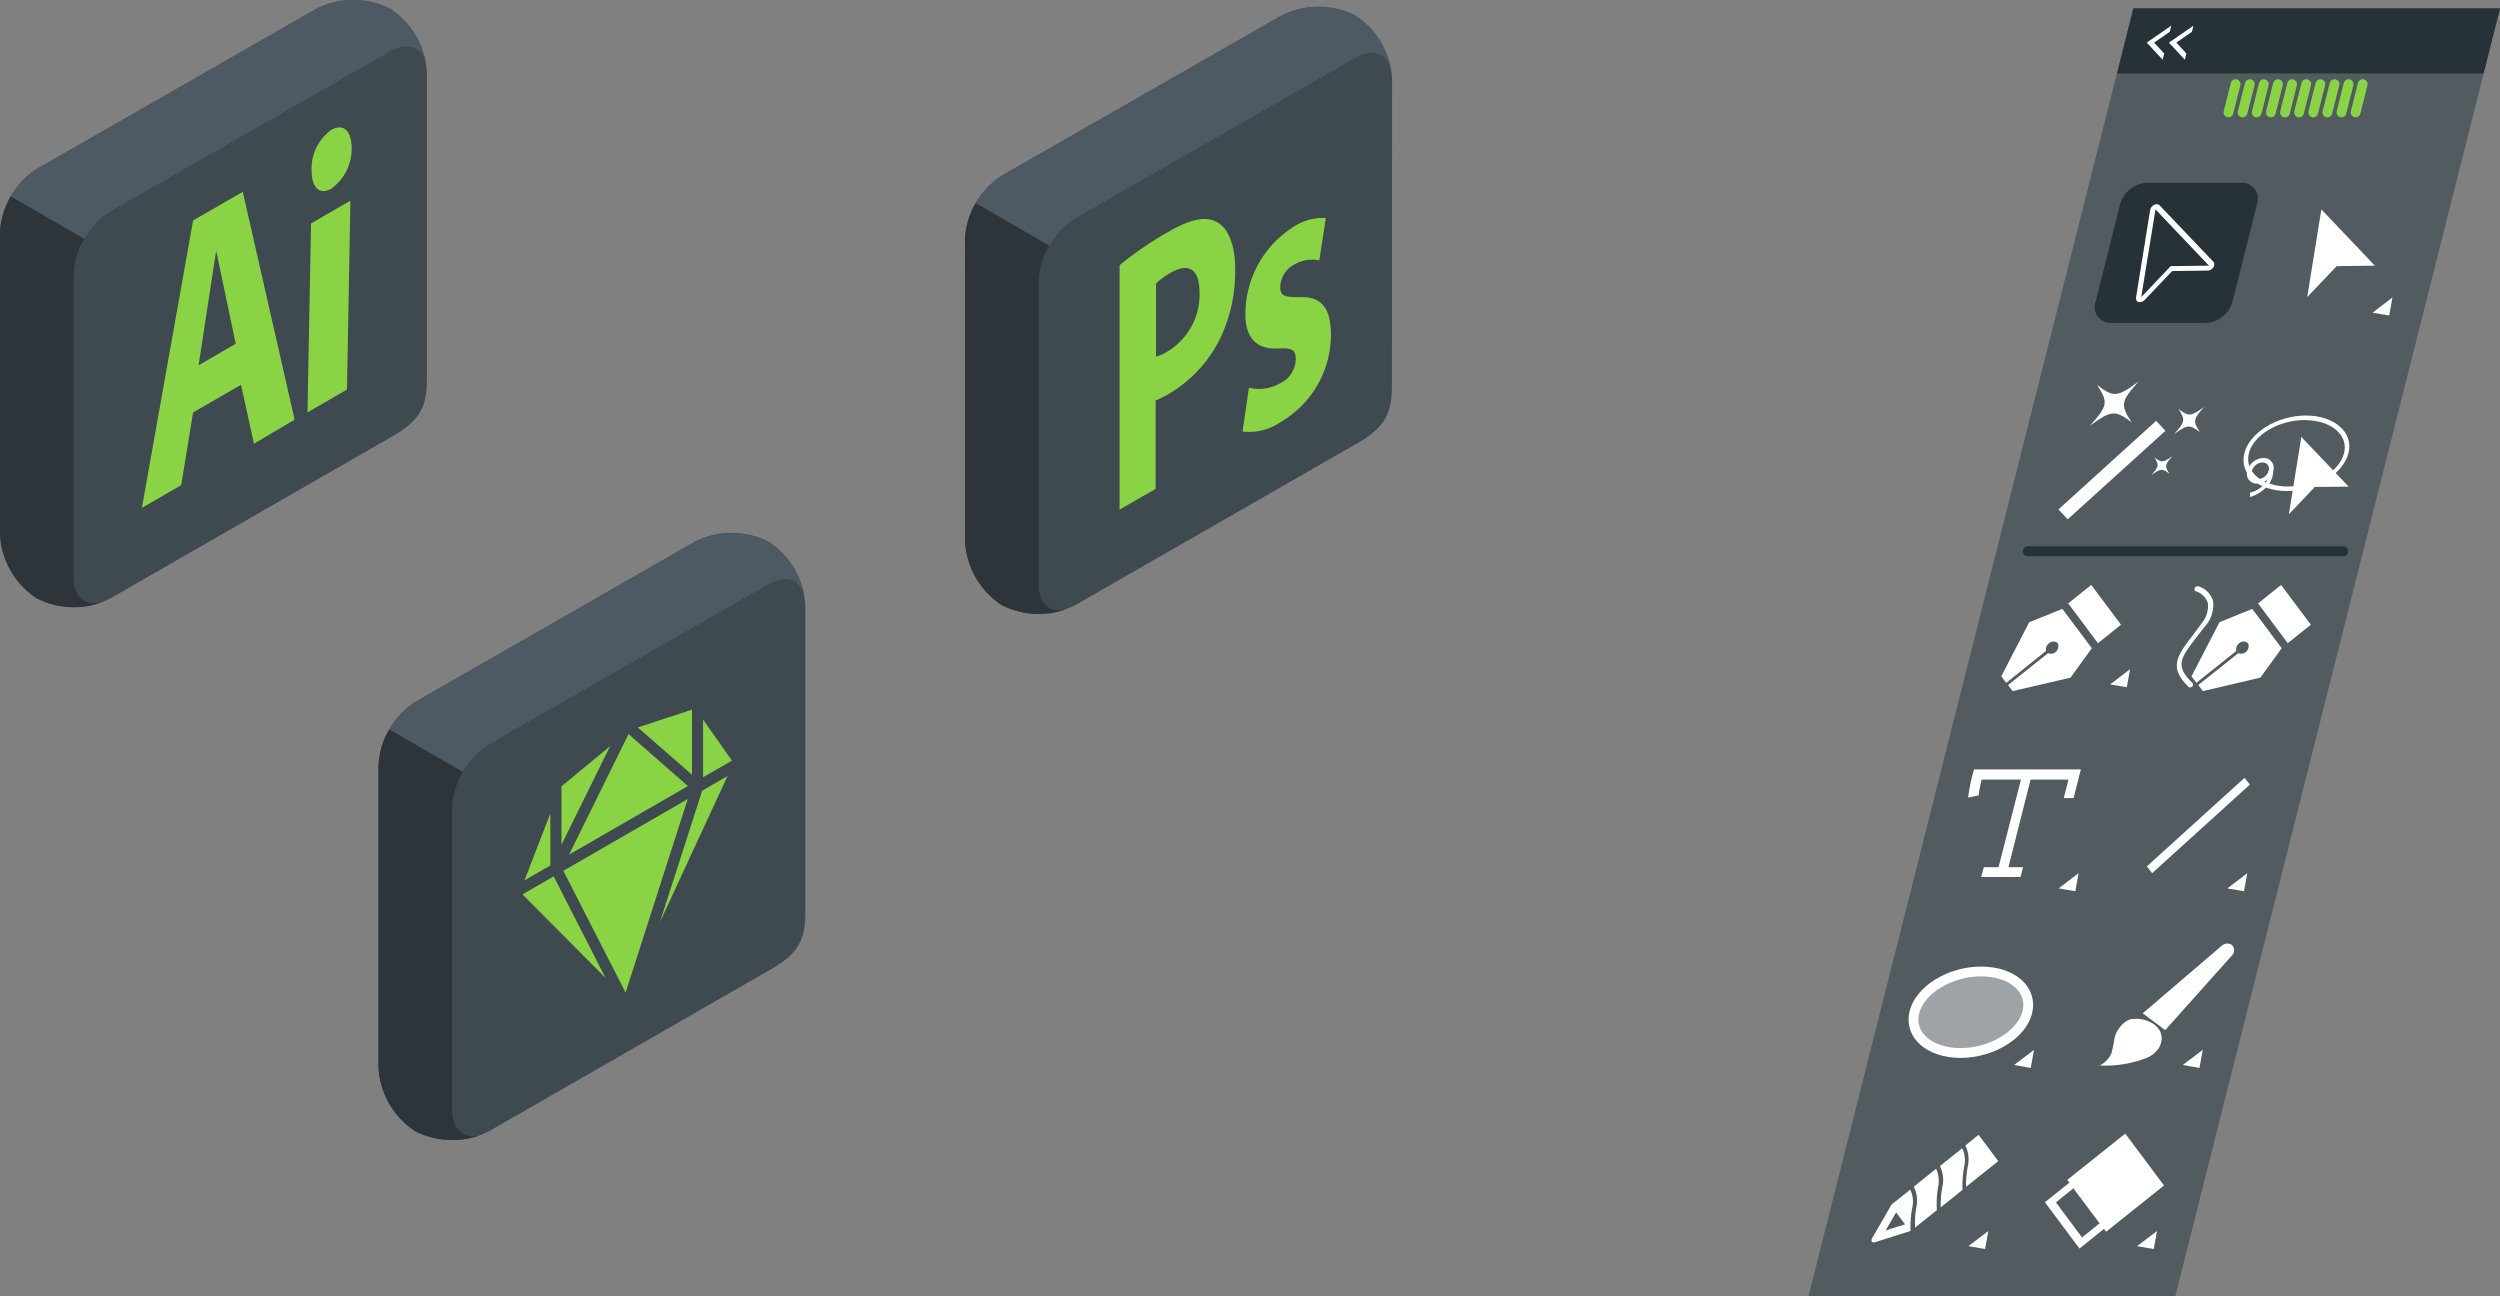 <svg xmlns="http://www.w3.org/2000/svg" viewBox="0 0 254.56 132.01"><rect x="0" y="0" width="254.56" height="132.01" fill="#808080" stroke="none"/><defs><style>.cls-1{fill:#263238;}.cls-2,.cls-4,.cls-6{fill:#fff;}.cls-2{opacity:0.2;}.cls-3,.cls-5,.cls-7{fill:none;}.cls-3{stroke:#8ad344;}.cls-3,.cls-5{stroke-linecap:round;stroke-linejoin:round;}.cls-5{stroke:#263238;}.cls-6{opacity:0.44;}.cls-7{stroke:#fff;stroke-miterlimit:10;}.cls-8{fill:#3e4950;}.cls-9{fill:#2e353a;}.cls-10{fill:#4d5a64;}.cls-11,.cls-12{fill:#8ad344;}.cls-12{fill-rule:evenodd;}</style></defs><g id="Layer_2" data-name="Layer 2"><g id="Graphics"><polygon class="cls-1" points="221.48 132.01 184.15 132.01 217.23 0.85 254.56 0.85 221.48 132.01"/><polygon class="cls-2" points="221.48 132.01 184.15 132.01 217.23 0.85 254.56 0.85 221.48 132.01"/><path class="cls-1" d="M224.57,32.89H215a1.63,1.63,0,0,1-1.62-2.17l2.51-9.95a3,3,0,0,1,2.71-2.16h9.6a1.63,1.63,0,0,1,1.62,2.16l-2.51,10A3,3,0,0,1,224.57,32.89Z"/><polygon class="cls-1" points="252.89 7.48 215.56 7.48 217.23 0.85 254.56 0.85 252.89 7.48"/><line class="cls-3" x1="227.64" y1="8.57" x2="226.91" y2="11.45"/><line class="cls-3" x1="229.08" y1="8.57" x2="228.35" y2="11.45"/><line class="cls-3" x1="230.51" y1="8.57" x2="229.79" y2="11.45"/><line class="cls-3" x1="231.95" y1="8.57" x2="231.23" y2="11.45"/><line class="cls-3" x1="233.39" y1="8.57" x2="232.67" y2="11.45"/><line class="cls-3" x1="234.83" y1="8.57" x2="234.1" y2="11.45"/><line class="cls-3" x1="236.27" y1="8.57" x2="235.54" y2="11.45"/><line class="cls-3" x1="237.71" y1="8.57" x2="236.98" y2="11.45"/><line class="cls-3" x1="239.14" y1="8.57" x2="238.42" y2="11.45"/><line class="cls-3" x1="240.58" y1="8.57" x2="239.86" y2="11.45"/><path class="cls-4" d="M225.37,26.65l-5.46-5.73a.47.47,0,0,0-.56-.06.75.75,0,0,0-.41.51L217.5,30.3a.39.39,0,0,0,.27.46l.13,0a.68.68,0,0,0,.49-.23l2.79-2.93,3.63-.05a.71.71,0,0,0,.57-.34A.48.48,0,0,0,225.37,26.65Z"/><polygon class="cls-1" points="224.93 27.05 219.48 21.32 218.03 30.25 221.03 27.1 224.93 27.05"/><polygon class="cls-4" points="241.82 27.05 236.37 21.32 234.93 30.25 237.93 27.1 241.82 27.05"/><polygon class="cls-4" points="243.28 32.13 243.61 30.29 241.58 31.84 243.28 32.13"/><polygon class="cls-4" points="228.49 90.75 228.83 88.91 226.8 90.46 228.49 90.75"/><polygon class="cls-4" points="223.96 108.74 224.29 106.9 222.26 108.44 223.96 108.74"/><polygon class="cls-4" points="219.3 127.18 219.64 125.34 217.6 126.89 219.3 127.18"/><polygon class="cls-4" points="216.56 69.98 216.89 68.14 214.86 69.69 216.56 69.98"/><polygon class="cls-4" points="211.32 90.75 211.65 88.91 209.62 90.46 211.32 90.75"/><polygon class="cls-4" points="206.78 108.74 207.11 106.9 205.08 108.44 206.78 108.74"/><polygon class="cls-4" points="202.13 127.18 202.46 125.34 200.43 126.89 202.13 127.18"/><polygon class="cls-4" points="209.6 51.87 210.54 52.88 220.49 43.87 219.55 42.85 209.6 51.87"/><path class="cls-4" d="M217.05,43c-1.16-1.78-1.1-2.14.72-4.16-2.19,1.62-2.56,1.65-4.25.34,1.17,1.78,1.11,2.14-.71,4.16C215,41.76,215.36,41.73,217.05,43Z"/><path class="cls-4" d="M224,44c-.72-1.1-.69-1.32.44-2.57-1.36,1-1.58,1-2.62.21.72,1.1.68,1.32-.45,2.57C222.72,43.22,222.94,43.2,224,44Z"/><path class="cls-4" d="M220.91,48.25c-.51-.79-.49-.94.32-1.83-1,.71-1.13.72-1.87.14.51.79.48.95-.32,1.84C220,47.69,220.17,47.67,220.91,48.25Z"/><polygon class="cls-4" points="218.6 88.22 219.14 88.91 229.09 79.89 228.55 79.2 218.6 88.22"/><polygon class="cls-4" points="239.15 49.55 234.33 44.49 233.06 52.37 235.71 49.58 239.15 49.55"/><path class="cls-4" d="M232.86,50c-2.92,0-4.87-1.73-4.33-3.85s3.35-3.84,6.27-3.84,4.87,1.73,4.33,3.84S235.78,50,232.86,50Zm1.82-7.23c-2.67,0-5.22,1.52-5.69,3.38s1.32,3.39,4,3.39,5.22-1.52,5.69-3.39S237.35,42.78,234.68,42.78Z"/><path class="cls-4" d="M229.83,49.24a1,1,0,0,1-1-1.31,1.79,1.79,0,0,1,1.64-1.3,1,1,0,0,1,1,1.3A1.79,1.79,0,0,1,229.83,49.24Zm.54-2.15a1.16,1.16,0,0,0-1.06.84.64.64,0,0,0,.63.85,1.16,1.16,0,0,0,1.06-.85A.63.63,0,0,0,230.37,47.09Z"/><path class="cls-4" d="M229.1,50.61l0-.44a3,3,0,0,0,1.59-1A1.79,1.79,0,0,0,231,48l.47-.16a2.36,2.36,0,0,1-.46,1.48A3.74,3.74,0,0,1,229.1,50.61Z"/><polygon class="cls-4" points="215.97 63.61 212.94 59.56 210.59 61.44 213.62 65.49 215.97 63.61"/><path class="cls-4" d="M203.78,68.86l.5.67,4.06-3.25a.74.74,0,0,1,.29-.77.64.64,0,0,1,.91,0,.77.77,0,0,1-1,1l-4.07,3.24.46.62L210.83,69,213,66l-3-4-3.38,1.36Z"/><line class="cls-5" x1="206.47" y1="56.13" x2="238.6" y2="56.13"/><polygon class="cls-4" points="232.27 59.56 229.92 61.44 232.95 65.49 235.3 63.61 232.27 59.56"/><path class="cls-4" d="M226,63.35l-2.85,5.51.49.67,4.07-3.25a.74.74,0,0,1,.29-.77.64.64,0,0,1,.91,0,.77.77,0,0,1-1,1l-4.07,3.24.46.62L230.16,69l2.17-3-3-4Z"/><path class="cls-4" d="M223.57,65c.3-.39.62-.81,1-1.28a3.31,3.31,0,0,0,.78-2.51,2.23,2.23,0,0,0-1.5-1.51.33.33,0,0,0-.37.18c-.07.14,0,.29.1.32a1.91,1.91,0,0,1,1.24,1.23,2.75,2.75,0,0,1-.67,2.07q-.49.69-.93,1.26c-1.52,2-2.43,3.2-.36,5.19A.2.2,0,0,0,223,70a.39.39,0,0,0,.23-.1.25.25,0,0,0,0-.37C221.43,67.78,222.06,67,223.57,65Z"/><path class="cls-4" d="M201,78.34l-.14.52a18.8,18.8,0,0,0-.46,2.35l1.07-.22a14.6,14.6,0,0,1,.31-1.61h4L203.5,88.3H202l-.27,1h4l.27-1h-1.49l2.25-8.92h3.86c-.14.57-.37,1.44-.48,1.88h1l.61-2.4.13-.52Z"/><path class="cls-6" d="M206.43,103.07c-.58,2.29-3.62,4.15-6.8,4.15s-5.28-1.86-4.7-4.15,3.62-4.15,6.8-4.15S207,100.77,206.43,103.07Z"/><path class="cls-7" d="M206.43,103.07c-.58,2.29-3.62,4.15-6.8,4.15s-5.28-1.86-4.7-4.15,3.62-4.15,6.8-4.15S207,100.77,206.43,103.07Z"/><path class="cls-4" d="M218.18,103.18l8-6.84a.87.87,0,0,1,1.05-.15h0a.77.77,0,0,1,0,1.14l-6.76,7.56Z"/><path class="cls-4" d="M217.2,103.76c1.61-.2,3.71,1.07,2.6,3a2.84,2.84,0,0,1-1.32,1,11.57,11.57,0,0,1-4.67.73,2.55,2.55,0,0,0,1.19-1.26,15.18,15.18,0,0,0,.33-1.63c.2-.77,1-1.8,1.87-1.86"/><path class="cls-4" d="M200,118.79a2.82,2.82,0,0,0-.2-1.87l-2.27,1.81a3.15,3.15,0,0,1,.25,2.12,10.36,10.36,0,0,0-.17,2.09l2.22-1.78A10.68,10.68,0,0,1,200,118.79Z"/><path class="cls-4" d="M197.34,120.89a2.93,2.93,0,0,0-.2-1.88l-2.27,1.82a3.15,3.15,0,0,1,.25,2.12A10.32,10.32,0,0,0,195,125l2.22-1.78A10.07,10.07,0,0,1,197.34,120.89Z"/><path class="cls-4" d="M200.37,118.76a10.52,10.52,0,0,0-.18,2.09l3.28-2.62-2-2.68-1.35,1.09A3.22,3.22,0,0,1,200.37,118.76Z"/><path class="cls-4" d="M194.71,123a2.82,2.82,0,0,0-.2-1.87l-1.9,1.52-2,3.45c-.13.24,0,.47.3.39l3.63-1.15A10.37,10.37,0,0,1,194.71,123ZM192,125.29l1.07-1.84.91,1.22Z"/><path class="cls-4" d="M210.72,120.42l-2.5,2,3.52,4.71,2.5-2,.21.29,5.9-4.71-3.95-5.28-5.9,4.71ZM212,126l-2.66-3.57,1.78-1.43,2.67,3.57Z"/><polygon class="cls-4" points="223.35 2.61 223.19 3.24 221.6 4.34 222.63 5.45 222.47 6.08 220.85 4.34 223.35 2.61"/><polygon class="cls-4" points="221.09 2.61 220.93 3.24 219.34 4.34 220.37 5.45 220.21 6.08 218.59 4.34 221.09 2.61"/><g id="Ai_Icon" data-name="Ai Icon"><path class="cls-8" d="M43.47,7.38A8.29,8.29,0,0,0,39.72.89h0a8.24,8.24,0,0,0-7.49,0L3.75,17.2A8.28,8.28,0,0,0,0,23.69V54.43a8.31,8.31,0,0,0,3.75,6.5h0a8.3,8.3,0,0,0,7.49,0L40.07,44.36c3.37-1.92,3.4-3.84,3.4-6.24Z"/><path class="cls-9" d="M0,54.43a8.31,8.31,0,0,0,3.75,6.5h0a8.34,8.34,0,0,0,6.85.31c-1.76.67-3.11-.34-3.11-2.48V28a7.63,7.63,0,0,1,1.1-3.69L1.1,20A7.63,7.63,0,0,0,0,23.69Z"/><path class="cls-10" d="M43.35,6.32c-.44-1.59-1.89-2.1-3.62-1.1L11.24,21.52a7.44,7.44,0,0,0-2.64,2.8L1.11,20a7.52,7.52,0,0,1,2.64-2.8L32.22.9a8.32,8.32,0,0,1,7.5,0h0A8.27,8.27,0,0,1,43.35,6.32Z"/><path class="cls-11" d="M35.81,15.05a5,5,0,0,1-2.08,4.16c-1.21.7-2-.16-2-1.8a4.85,4.85,0,0,1,2-4.18C35,12.52,35.78,13.35,35.81,15.05Z"/><polygon class="cls-11" points="35.68 20.43 35.33 39.67 31.31 41.99 31.67 22.75 35.68 20.43"/><path class="cls-11" d="M24.72,19.53l-5.06,2.92L14.45,51.71l4-2.31L19.66,42l4.88-2.82,1.32,6L30,42.73ZM20.22,37.2s1.54-10,1.79-11.67l0,0C22.31,26.93,24,35,24,35Z"/></g><g id="Ps_Icon" data-name="Ps Icon"><path class="cls-8" d="M141.75,8.07A8.28,8.28,0,0,0,138,1.58h0a8.32,8.32,0,0,0-7.5,0L102,17.88a8.31,8.31,0,0,0-3.75,6.5V55.12A8.28,8.28,0,0,0,102,61.61h0a8.26,8.26,0,0,0,7.5,0l28.83-16.55c3.37-1.92,3.4-3.85,3.4-6.24Z"/><path class="cls-9" d="M98.28,55.12A8.28,8.28,0,0,0,102,61.61h0a8.36,8.36,0,0,0,6.86.32c-1.76.67-3.11-.34-3.11-2.48V28.7a7.6,7.6,0,0,1,1.1-3.69l-7.49-4.33a7.67,7.67,0,0,0-1.1,3.7Z"/><path class="cls-10" d="M141.62,7c-.43-1.59-1.89-2.09-3.62-1.1L109.52,22.21a7.44,7.44,0,0,0-2.64,2.8l-7.49-4.32a7.6,7.6,0,0,1,2.64-2.8L130.5,1.58a8.39,8.39,0,0,1,7.5,0h0A8.25,8.25,0,0,1,141.62,7Z"/><path class="cls-12" d="M135.52,34A10.31,10.31,0,0,1,130.36,43a5.62,5.62,0,0,1-3.84.94l.65-4.46a4.35,4.35,0,0,0,3.19-.46,2.77,2.77,0,0,0,1.58-2.45c0-.93-.37-1.16-1.75-1.09-2.46.16-3.41-1.36-3.38-3.55a10.51,10.51,0,0,1,4.84-8.79A5.4,5.4,0,0,1,135,22.2l-.66,4.31a3.66,3.66,0,0,0-2.58.44,2.67,2.67,0,0,0-1.4,2.31c0,.86.46,1,1.91,1C134.55,30.14,135.49,31.36,135.52,34Z"/><path class="cls-12" d="M124.05,22.7c-1.09-.73-2.72-.46-5,.86A36.06,36.06,0,0,0,114,27V51.89l3.67-2.11v-9a9.79,9.79,0,0,0,1.27-.63,13.35,13.35,0,0,0,5.32-5.73,15.73,15.73,0,0,0,1.51-6.86C125.8,25.05,125.11,23.35,124.05,22.7Zm-5.11,13.05a5,5,0,0,1-1.23.57V28.87a7.14,7.14,0,0,1,1.52-1.11c1.86-1.07,2.9-.29,2.91,2A6.76,6.76,0,0,1,118.94,35.75Z"/></g><g id="Sketch_Icon" data-name="Sketch Icon"><path class="cls-8" d="M82,61.65a8.28,8.28,0,0,0-3.75-6.49h0a8.32,8.32,0,0,0-7.5,0L42.29,71.47A8.28,8.28,0,0,0,38.54,78V108.7a8.28,8.28,0,0,0,3.75,6.49h0a8.32,8.32,0,0,0,7.5,0L78.61,98.63C82,96.71,82,94.78,82,92.39Z"/><path class="cls-9" d="M38.54,108.7a8.28,8.28,0,0,0,3.75,6.49h0a8.4,8.4,0,0,0,6.86.31c-1.76.67-3.11-.34-3.11-2.48V82.28a7.63,7.63,0,0,1,1.1-3.69l-7.5-4.32A7.69,7.69,0,0,0,38.54,78Z"/><path class="cls-10" d="M81.88,60.59c-.43-1.59-1.89-2.1-3.62-1.11L49.78,75.79a7.44,7.44,0,0,0-2.64,2.8l-7.49-4.32a7.49,7.49,0,0,1,2.64-2.79L70.75,55.17a8.35,8.35,0,0,1,7.51,0h0A8.2,8.2,0,0,1,81.88,60.59Z"/><polygon class="cls-11" points="57.17 80.07 57.17 86.02 62.13 75.97 57.17 80.07"/><polygon class="cls-11" points="70.46 72.26 64.94 74.07 70.46 78.88 70.46 72.26"/><polygon class="cls-11" points="70.05 80.04 64 74.75 57.94 87.03 58.38 86.77 63.53 83.8 70.05 80.04"/><polygon class="cls-11" points="53.2 91.07 61.66 99.58 56.38 89.24 53.2 91.07"/><polygon class="cls-11" points="67.19 93.91 74.08 79.02 71.5 80.51 67.19 93.91"/><polygon class="cls-11" points="63.7 101.07 70.03 81.36 57.36 88.67 63.7 101.07"/><polygon class="cls-11" points="56.04 82.83 53.4 89.65 55.99 88.15 56.04 88.13 56.04 82.83"/><polygon class="cls-11" points="71.7 79.08 74.53 77.45 71.59 73.27 71.59 79.15 71.7 79.08"/></g></g></g></svg>